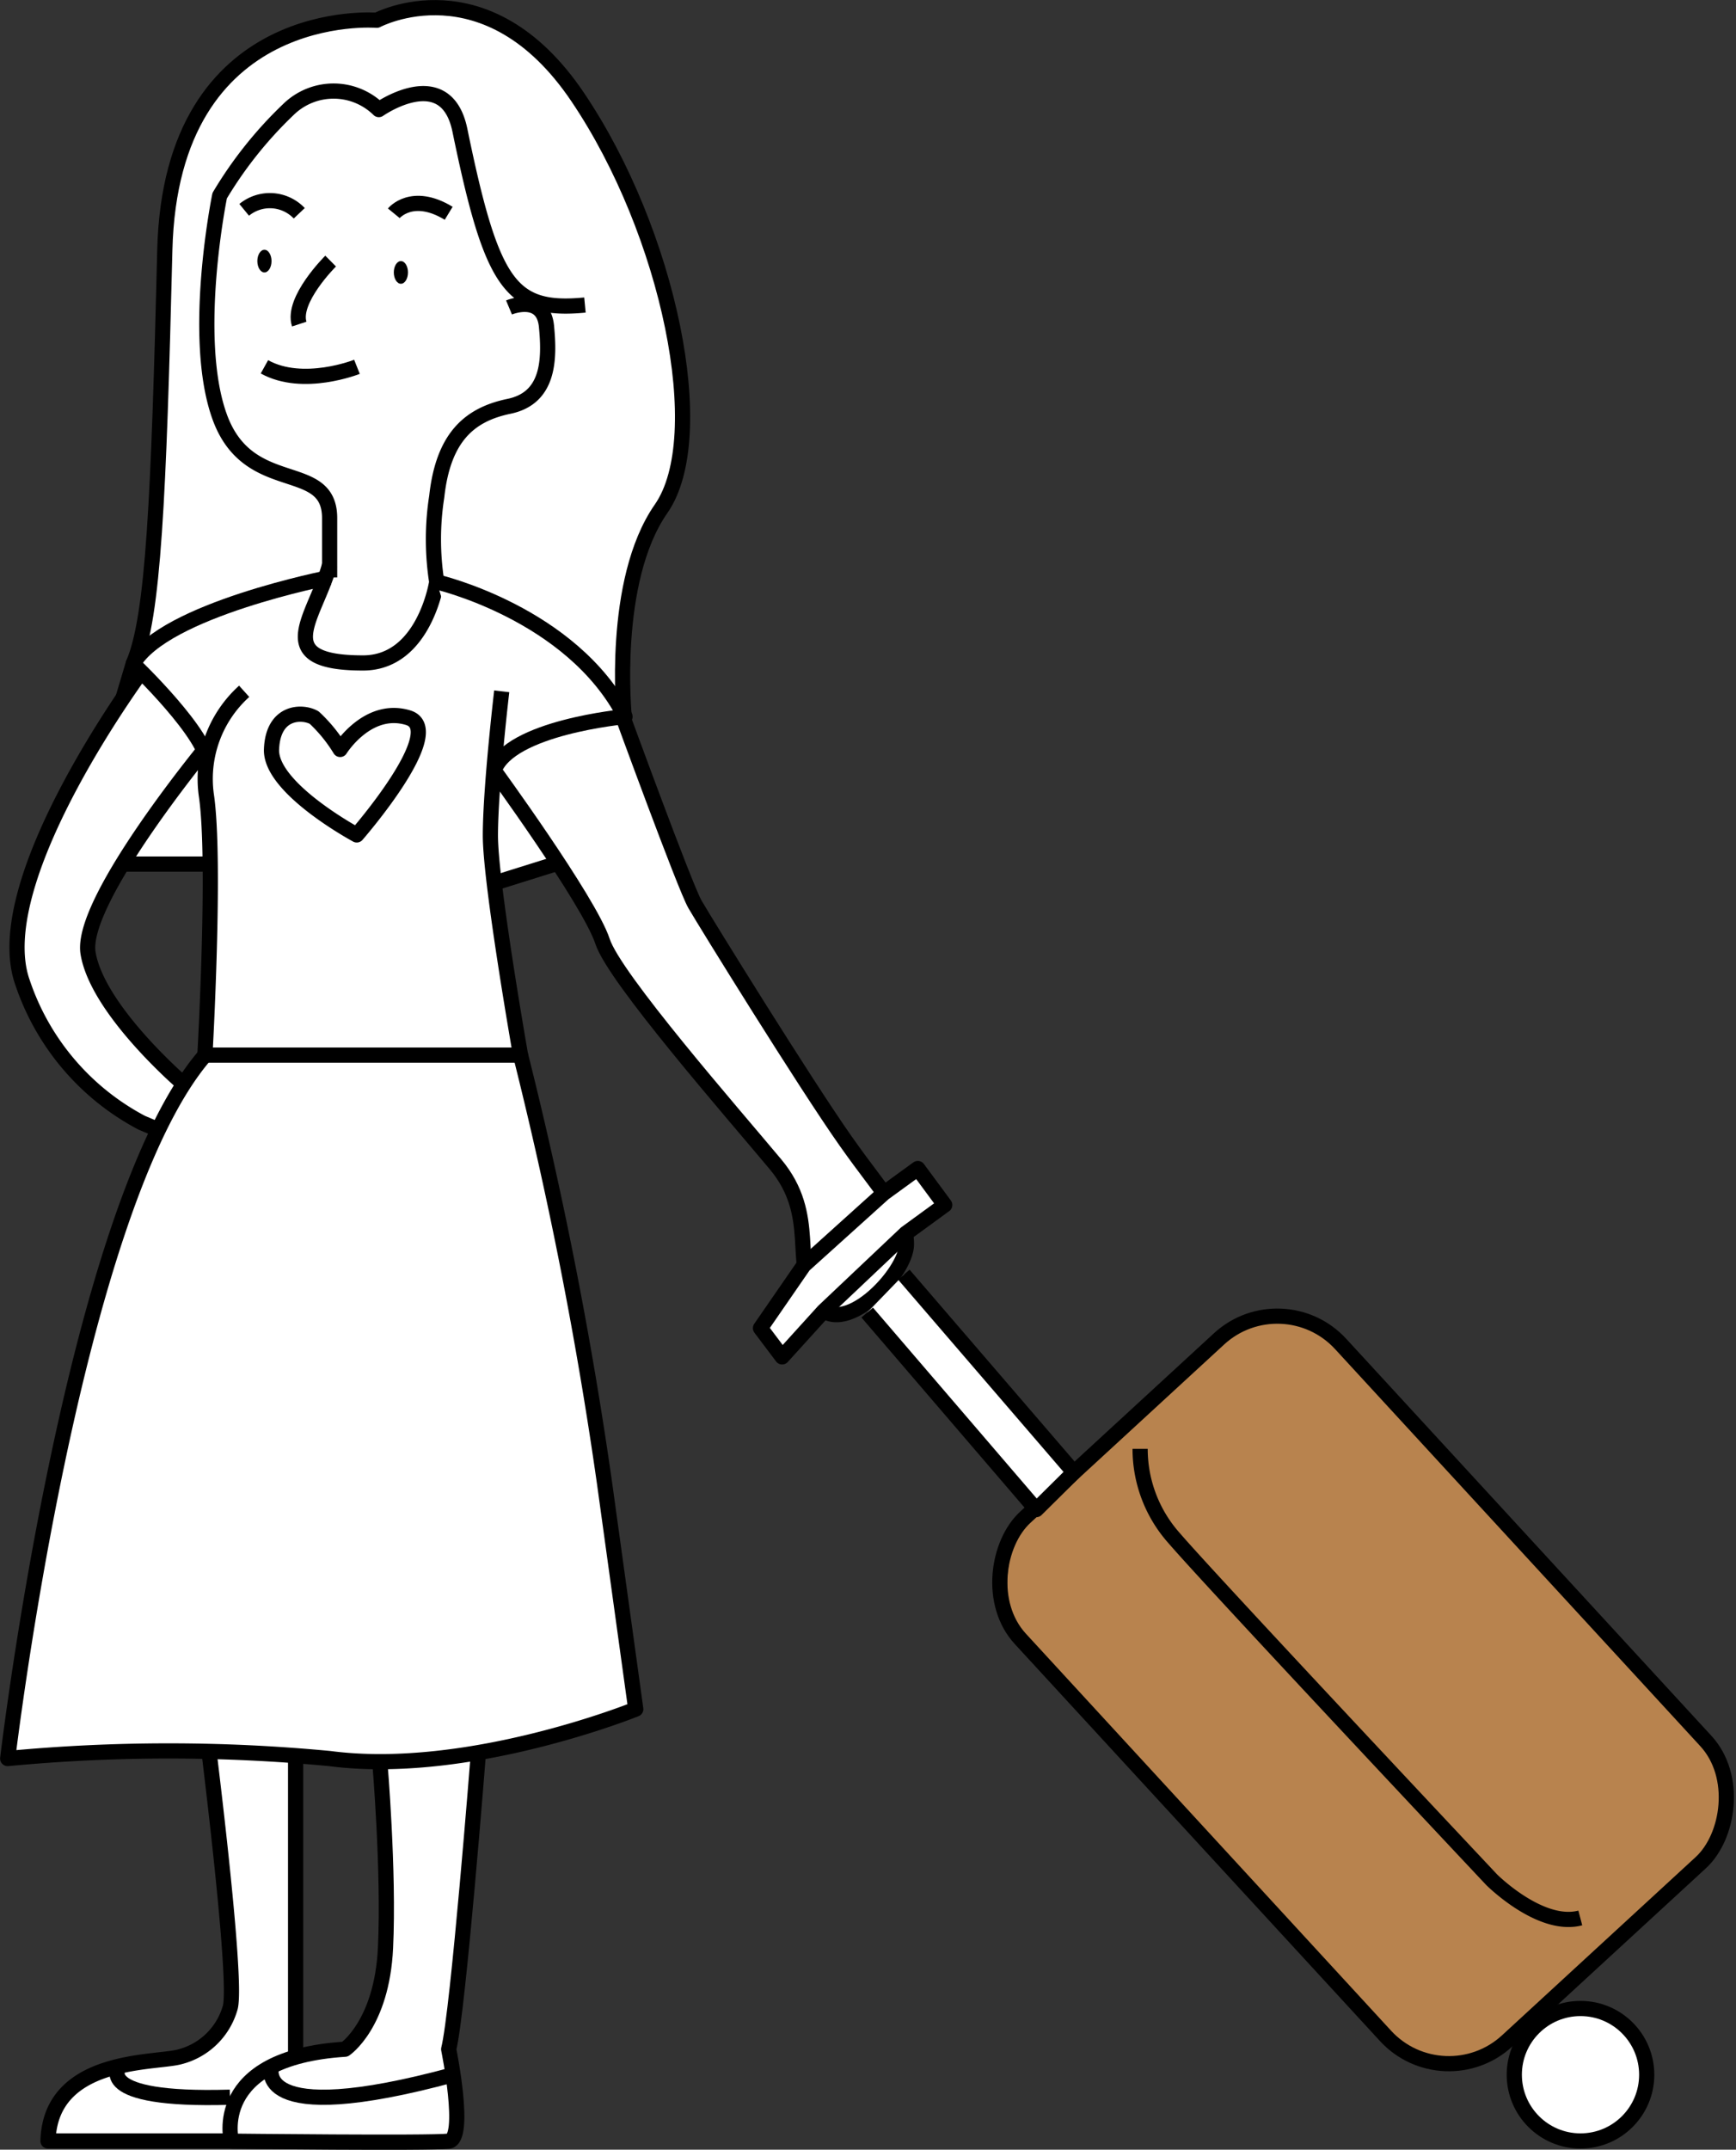 <svg xmlns="http://www.w3.org/2000/svg" viewBox="0 0 85.74 106.13"><rect x="0" y="0" width="85.74" height="106.13" fill="#333333" stroke="none"/><title>svg02PeopleSoutheastAsia</title><g id="圖層_2" data-name="圖層 2"><g id="svg02"><g id="svg02PeopleSoutheastAsia"><polygon id="_路徑_" data-name="&lt;路徑&gt;" points="16.8 37.03 19.51 35.29 20.66 36.4 18.71 39.89 17.63 41.24 13.06 37.5 14.79 35.29 16.8 37.03" fill="#e74631"/><polygon id="_路徑_2" data-name="&lt;路徑&gt;" points="25.71 52.09 10.13 52.09 7.2 57.13 3.63 68.6 0.87 84.54 0.38 86.82 10.13 86.52 16.28 86.82 26.21 86.03 31.4 84.38 25.71 52.09" fill="#e74631"/><rect x="49.86" y="72.58" width="35.28" height="21.74" rx="4.95" ry="4.95" transform="translate(83.48 -22.69) rotate(47.53)" fill="#b8834e"/><g id="_群組_" data-name="&lt;群組&gt;"><path id="_路徑_3" data-name="&lt;路徑&gt;" d="M24.41,43.6l3-.94,3.42-7.28s-.67-6.69,1.82-10.26.39-13.65-4.12-20.33S18.61,1,18.61,1,8.44.16,8.14,12.35,7.58,30.47,6.58,32.77l-2.8,9.39,2.46.5h4Z" fill="#fff" stroke="#000" stroke-linejoin="round" stroke-width="0.75"/><path id="_路徑_4" data-name="&lt;路徑&gt;" d="M30.67,35.14s3.15,8.63,3.65,9.5,5.46,8.88,7.45,11.7,3,3.66,3,5.1-3.23,4.82-4.47,2.88.13-4.29-2-6.84-7.95-9.2-8.54-11c-.65-2-5.48-8.61-5.48-8.61" fill="#fff" stroke="#000" stroke-linejoin="round" stroke-width="0.75"/><path id="_路徑_5" data-name="&lt;路徑&gt;" d="M10.44,36.59S3.91,44.44,4.35,47.06c.47,2.83,4.72,6.46,4.72,6.46L7.9,55.81,7,55.43A12.23,12.23,0,0,1,1.11,48.5C-.7,43.38,7.22,32.83,7.22,32.83Z" fill="#fff" stroke="#000" stroke-linejoin="round" stroke-width="0.75"/><path id="_路徑_6" data-name="&lt;路徑&gt;" d="M16.28,28.51s-8.19,1.6-9.7,4.26c0,0,3.77,3.59,3.69,5.06" fill="#fff" stroke="#000" stroke-linejoin="round" stroke-width="0.75"/><path id="_路徑_7" data-name="&lt;路徑&gt;" d="M11.43,105.7H2.37c.12-4.13,5.26-3.82,6.49-4.15a3.48,3.48,0,0,0,2.5-2.4c.43-1.26-1.23-14.22-1.23-14.22l4.47.45v16.17Z" fill="#fff" stroke="#000" stroke-linejoin="round" stroke-width="0.75"/><path id="_路徑_8" data-name="&lt;路徑&gt;" d="M23.63,86.52s-1,12.8-1.47,14.65c0,0,.9,4.43,0,4.54s-10.73,0-10.73,0-1.1-4.11,5.61-4.54c0,0,1.82-1.22,2-5S18.76,87,18.76,87" fill="#fff" stroke="#000" stroke-linejoin="round" stroke-width="0.75"/><path id="_路徑_9" data-name="&lt;路徑&gt;" d="M13.42,102s-1.13,3.17,9,.42" fill="none" stroke="#000" stroke-linejoin="round" stroke-width="0.75"/><path id="_路徑_10" data-name="&lt;路徑&gt;" d="M5.9,102s-1.41,1.74,5.46,1.54" fill="none" stroke="#000" stroke-linejoin="round" stroke-width="0.75"/><path id="_路徑_11" data-name="&lt;路徑&gt;" d="M25.71,52.09a205.64,205.64,0,0,1,4.15,21.15L31.4,84.38s-8.24,3.34-15.12,2.44a84.25,84.25,0,0,0-15.9,0S3.6,59.62,10.13,52.09" fill="#fff" stroke="#000" stroke-linejoin="round" stroke-width="0.75"/><polygon id="_路徑_12" data-name="&lt;路徑&gt;" points="43.65 58.91 45.33 57.69 46.66 59.49 44.74 60.89 40.68 64.73 38.63 66.99 37.56 65.57 39.7 62.47 43.65 58.91" fill="#fff" stroke="#000" stroke-linejoin="round" stroke-width="0.75"/><ellipse id="_路徑_13" data-name="&lt;路徑&gt;" cx="13.06" cy="12.89" rx="0.35" ry="0.56"/><ellipse id="_路徑_14" data-name="&lt;路徑&gt;" cx="19.8" cy="13.45" rx="0.35" ry="0.56"/><path d="M16.28,28.51V25.58c0-2.92-4-1.05-5.43-5s0-10.92,0-10.92a20.12,20.12,0,0,1,3.39-4.25,3.19,3.19,0,0,1,4.47,0s3.3-2.32,4,1c1.58,7.68,2.51,9,6.18,8.65" fill="none" stroke="#000" stroke-linejoin="round" stroke-width="0.75"/><path id="_路徑_15" data-name="&lt;路徑&gt;" d="M25.14,15.18h0s1.69-.71,1.85.93.13,3.54-1.85,3.95-3.25,1.55-3.57,4.46a13.64,13.64,0,0,0,0,4.21s-.61,4-3.64,4c-4.67,0-2.35-2.26-1.65-4.85" fill="none" stroke="#000" stroke-linejoin="round" stroke-width="0.75"/><path id="_路徑_16" data-name="&lt;路徑&gt;" d="M14.78,10.53a2,2,0,0,0-2.72-.17" fill="none" stroke="#000" stroke-miterlimit="10" stroke-width="0.75"/><path id="_路徑_17" data-name="&lt;路徑&gt;" d="M19.45,10.53s.9-1.1,2.71,0" fill="none" stroke="#000" stroke-miterlimit="10" stroke-width="0.75"/><path id="_路徑_18" data-name="&lt;路徑&gt;" d="M16.33,12.89S14.39,14.81,14.78,16" fill="none" stroke="#000" stroke-miterlimit="10" stroke-width="0.75"/><path id="_路徑_19" data-name="&lt;路徑&gt;" d="M17.63,18.11s-2.66,1.06-4.57,0" fill="none" stroke="#000" stroke-miterlimit="10" stroke-width="0.75"/><path id="_路徑_20" data-name="&lt;路徑&gt;" d="M21.57,28.73s6.67,1.54,9.3,6.65c0,0-5.72.53-6.47,2.67" fill="#fff" stroke="#000" stroke-linejoin="round" stroke-width="0.75"/><path id="_路徑_21" data-name="&lt;路徑&gt;" d="M12.06,34.13a5.82,5.82,0,0,0-1.87,5.12c.48,3.2-.07,12.84-.07,12.84H25.71s-1.49-8.47-1.49-10.84.56-7.12.56-7.12" fill="#fff" stroke="#000" stroke-linejoin="round" stroke-width="0.75"/><path id="_路徑_22" data-name="&lt;路徑&gt;" d="M16.8,37s1.35-2.17,3.35-1.57-2.53,5.79-2.53,5.79-4.28-2.3-4.21-4.22,1.54-1.9,2.11-1.57A7.41,7.41,0,0,1,16.8,37Z" fill="none" stroke="#000" stroke-linejoin="round" stroke-width="0.75"/><rect x="49.75" y="72.68" width="35.14" height="21.5" rx="4.25" ry="4.25" transform="translate(83.13 -22.6) rotate(47.38)" fill="none" stroke="#000" stroke-linejoin="round" stroke-width="0.75"/><polyline id="_路徑_23" data-name="&lt;路徑&gt;" points="42.83 64.8 51.18 74.53 53.04 72.69 44.64 62.93" fill="#fff" stroke="#000" stroke-linejoin="round" stroke-width="0.75"/><path id="_路徑_24" data-name="&lt;路徑&gt;" d="M56.31,71.53A6.62,6.62,0,0,0,58,75.95C59.92,78.18,73.67,92.8,73.67,92.8s2.41,2.41,4.38,1.89" fill="none" stroke="#000" stroke-linejoin="round" stroke-width="0.75"/><circle id="_路徑_25" data-name="&lt;路徑&gt;" cx="78.06" cy="102.43" r="3.27" fill="#fff" stroke="#000" stroke-linejoin="round" stroke-width="0.75"/></g></g></g></g></svg>